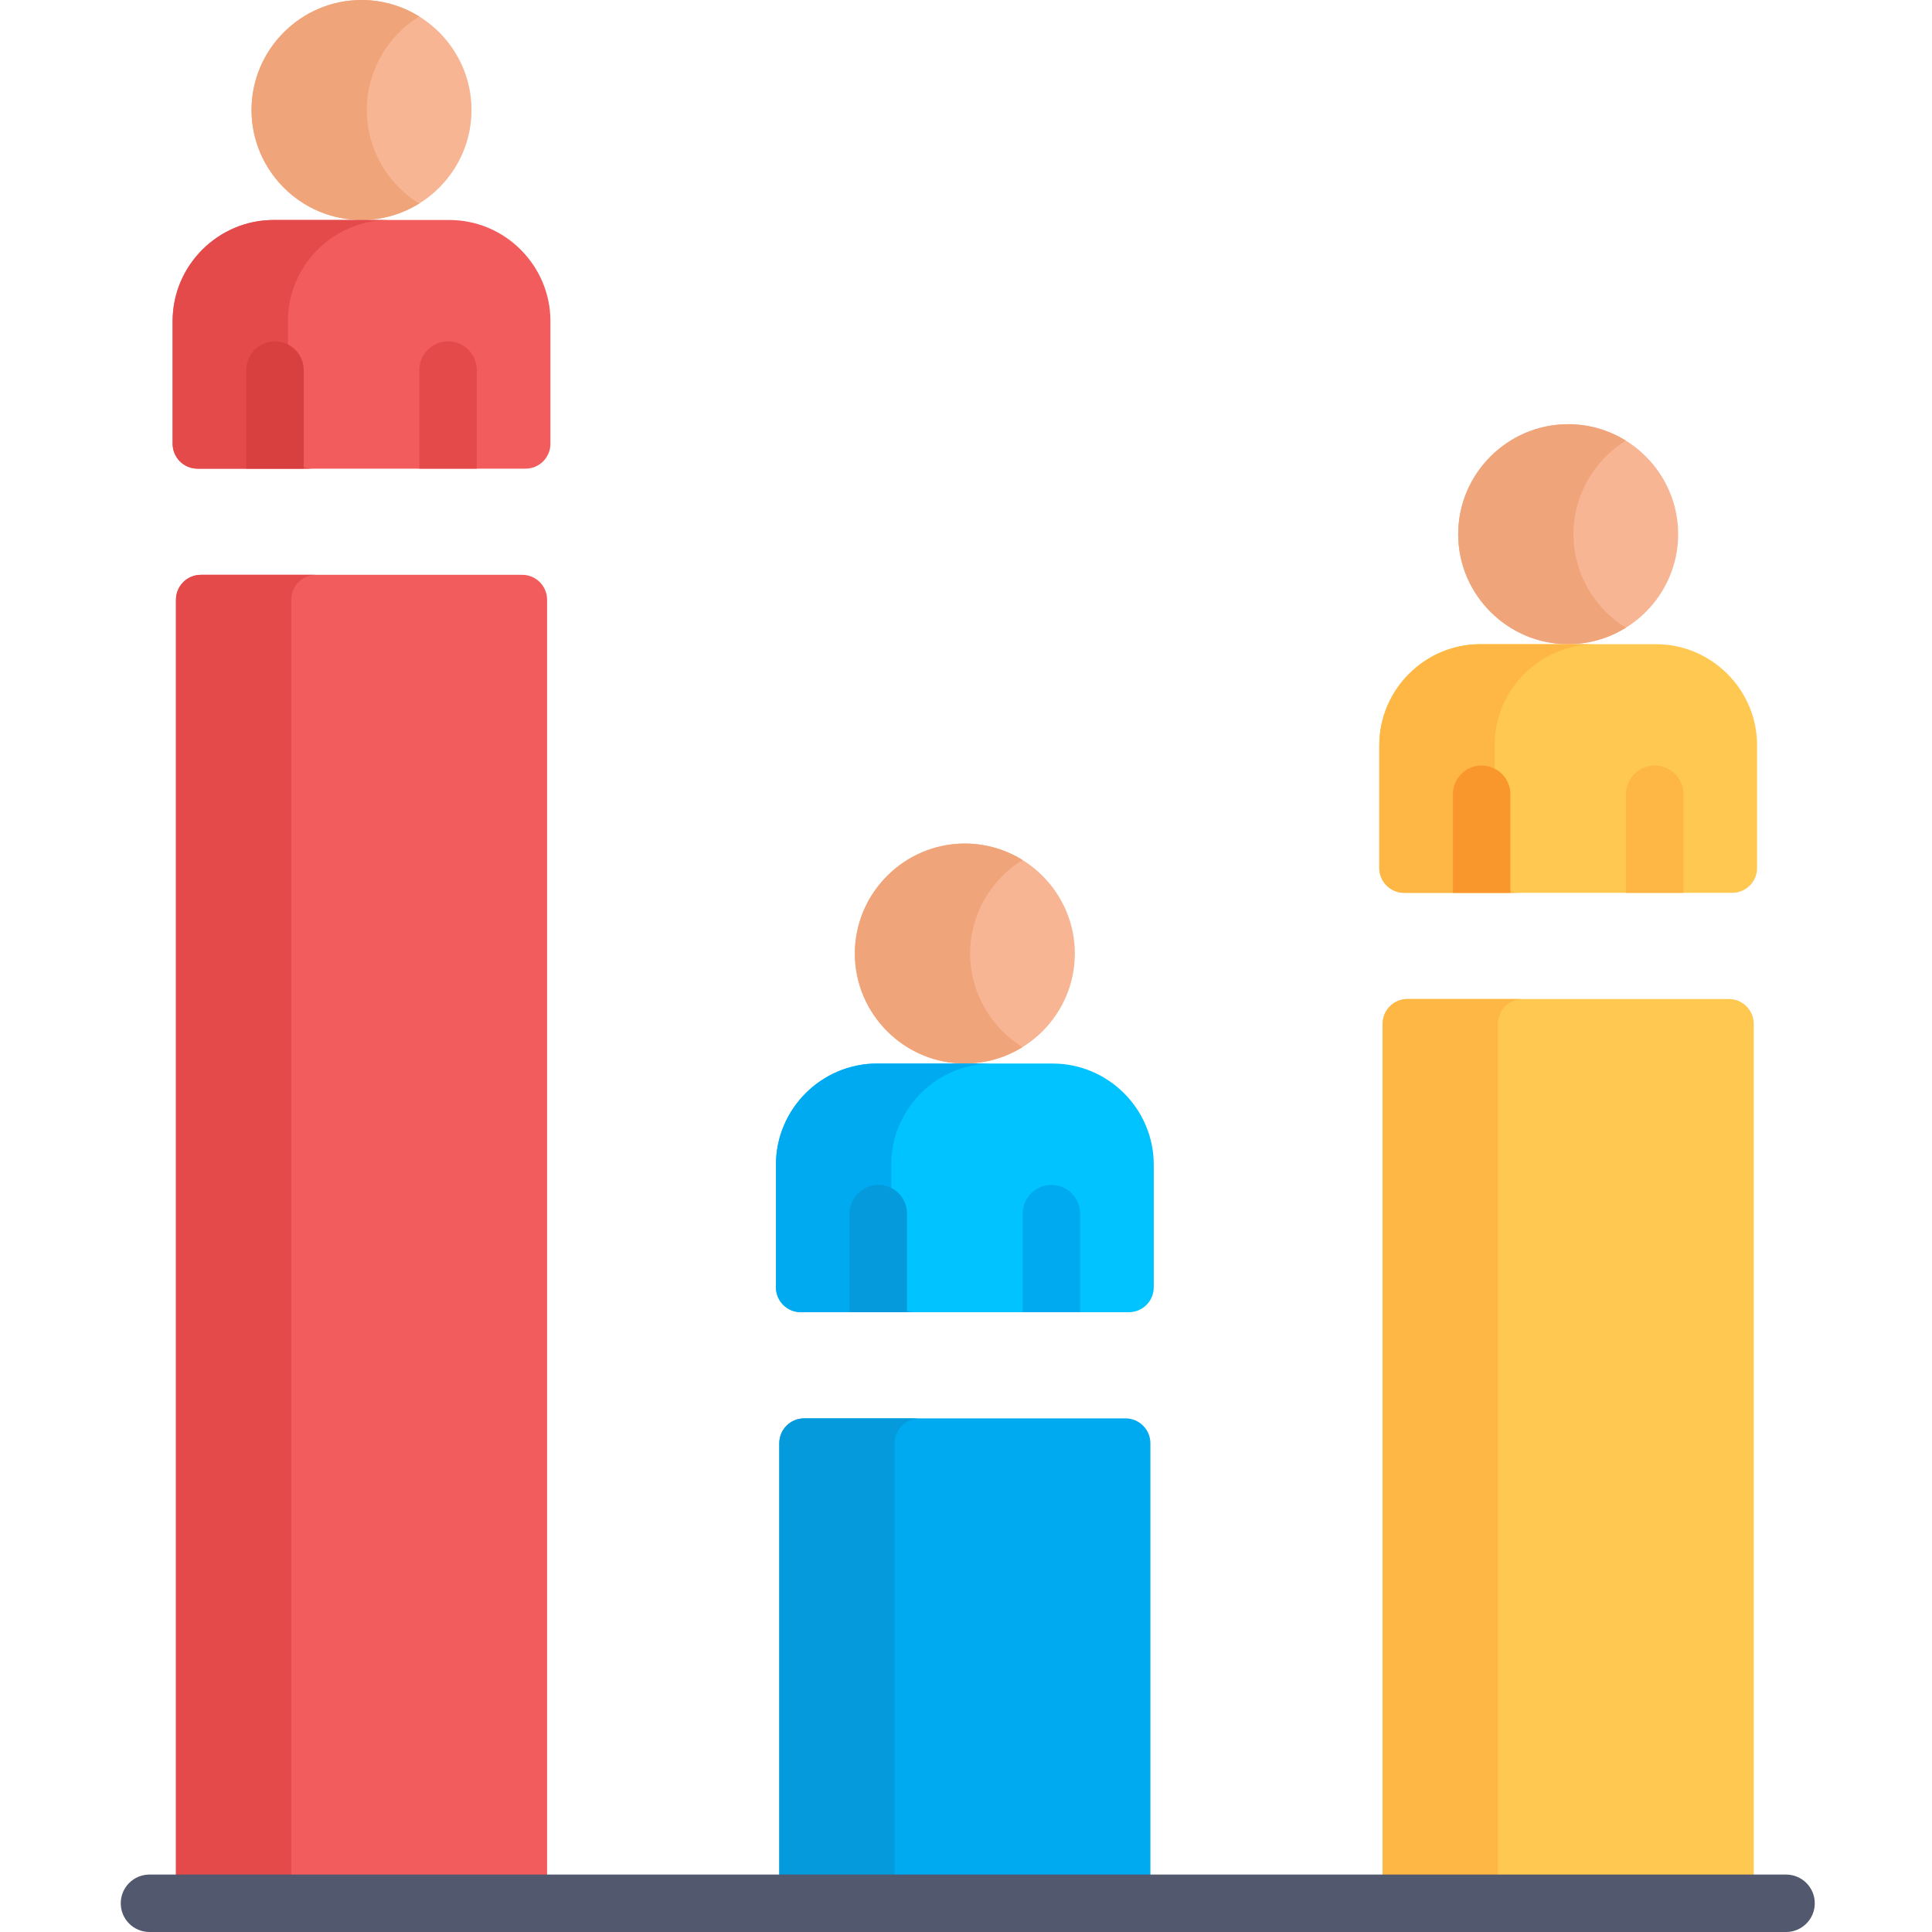 <svg height="512pt" viewBox="-32 0 512 512" width="512pt" xmlns="http://www.w3.org/2000/svg"><path d="m426.168 264.75h-85.164c-3.641 0-6.594 2.949-6.594 6.594v233.043h98.348v-233.043c0-3.641-2.949-6.594-6.59-6.594zm0 0" fill="#ffc850"/><path d="m371.551 264.75h-30.547c-3.641 0-6.594 2.953-6.594 6.594v233.047h30.551v-233.047c0-3.641 2.949-6.594 6.59-6.594zm0 0" fill="#feb644"/><path d="m266.277 375.887h-85.164c-3.641 0-6.59 2.953-6.59 6.594v121.91h98.344v-121.91c0-3.641-2.949-6.594-6.59-6.594zm0 0" fill="#00aaf0"/><path d="m211.664 375.887h-30.551c-3.641 0-6.59 2.953-6.59 6.594v121.91h30.547v-121.91c0-3.641 2.953-6.594 6.594-6.594zm0 0" fill="#059adb"/><path d="m63.809 0c-16.035 0-29.152 13.117-29.152 29.148 0 16.035 13.117 29.152 29.152 29.152 16.031 0 29.148-13.117 29.148-29.152 0-16.031-13.117-29.148-29.148-29.148zm0 0" fill="#f7b594"/><path d="m65.207 29.148c0-10.438 5.566-19.641 13.875-24.793-4.449-2.758-9.684-4.355-15.273-4.355-16.035 0-29.152 13.117-29.152 29.148 0 16.035 13.117 29.152 29.152 29.152 5.59 0 10.824-1.602 15.273-4.359-8.309-5.148-13.875-14.352-13.875-24.793zm0 0" fill="#f0a479"/><path d="m106.391 152.336h-85.164c-3.641 0-6.594 2.953-6.594 6.594v345.457h98.348v-345.457c0-3.641-2.953-6.594-6.59-6.594zm0 0" fill="#f25c5c"/><path d="m51.773 152.336h-30.547c-3.641 0-6.594 2.953-6.594 6.594v345.457h30.551v-345.457c0-3.641 2.949-6.594 6.59-6.594zm0 0" fill="#e54a4a"/><path d="m87.074 58.301h-46.535c-14.734 0-26.789 12.055-26.789 26.789v32.516c0 3.641 2.949 6.594 6.59 6.594h86.934c3.641 0 6.594-2.953 6.594-6.594v-32.516c-.004-14.734-12.059-26.789-26.793-26.789zm0 0" fill="#f25c5c"/><path d="m44.297 117.605v-32.516c0-14.734 12.059-26.789 26.793-26.789h-30.551c-14.734 0-26.789 12.055-26.789 26.789v32.516c0 3.641 2.949 6.594 6.59 6.594h30.551c-3.641 0-6.594-2.953-6.594-6.594zm0 0" fill="#e54a4a"/><path d="m441.32 512h-433.707c-4.207 0-7.613-3.406-7.613-7.613 0-4.203 3.406-7.609 7.613-7.609h433.711c4.203 0 7.609 3.406 7.609 7.609 0 4.207-3.406 7.613-7.613 7.613zm0 0" fill="#52586d"/><path d="m48.48 124.199v-26.125c0-4.203-3.406-7.613-7.609-7.613-4.207 0-7.613 3.41-7.613 7.613v26.121h15.223zm0 0" fill="#d83f3f"/><path d="m94.355 98.074c0-4.203-3.406-7.613-7.613-7.613-4.203 0-7.609 3.41-7.609 7.613v26.121h15.223zm0 0" fill="#e54a4a"/><path d="m223.695 223.551c-16.031 0-29.148 13.117-29.148 29.148 0 16.035 13.117 29.152 29.148 29.152 16.035 0 29.152-13.117 29.152-29.152 0-16.031-13.121-29.148-29.152-29.148zm0 0" fill="#f7b594"/><path d="m225.094 252.699c0-10.441 5.566-19.641 13.875-24.793-4.449-2.758-9.684-4.355-15.273-4.355-16.031 0-29.148 13.117-29.148 29.148s13.117 29.148 29.148 29.148c5.59 0 10.824-1.598 15.273-4.355-8.309-5.148-13.875-14.352-13.875-24.793zm0 0" fill="#f0a479"/><path d="m246.961 281.848h-46.531c-14.734 0-26.793 12.059-26.793 26.793v32.516c0 3.641 2.953 6.59 6.594 6.59h86.934c3.641 0 6.59-2.949 6.59-6.59v-32.516c0-14.734-12.055-26.793-26.793-26.793zm0 0" fill="#00c3ff"/><path d="m204.188 341.156v-32.516c0-14.734 12.055-26.793 26.789-26.793h-30.547c-14.734 0-26.793 12.059-26.793 26.793v32.516c0 3.641 2.953 6.59 6.594 6.59h30.547c-3.641 0-6.59-2.949-6.59-6.59zm0 0" fill="#00aaf0"/><path d="m208.371 347.746v-26.121c0-4.203-3.406-7.613-7.613-7.613-4.203 0-7.609 3.41-7.609 7.613v26.121zm0 0" fill="#059adb"/><path d="m254.246 321.625c0-4.203-3.41-7.613-7.613-7.613-4.203 0-7.613 3.41-7.613 7.613v26.121h15.227zm0 0" fill="#00aaf0"/><path d="m383.586 112.414c-16.035 0-29.152 13.117-29.152 29.148 0 16.035 13.117 29.152 29.152 29.152 16.031 0 29.148-13.117 29.148-29.152 0-16.031-13.117-29.148-29.148-29.148zm0 0" fill="#f7b594"/><path d="m384.984 141.562c0-10.441 5.566-19.641 13.875-24.793-4.449-2.758-9.684-4.355-15.273-4.355-16.035 0-29.152 13.117-29.152 29.148s13.117 29.152 29.152 29.152c5.59 0 10.824-1.602 15.273-4.359-8.309-5.148-13.875-14.352-13.875-24.793zm0 0" fill="#f0a479"/><path d="m406.852 170.715h-46.535c-14.734 0-26.789 12.055-26.789 26.789v32.516c0 3.641 2.949 6.59 6.59 6.59h86.934c3.641 0 6.594-2.949 6.594-6.59v-32.516c0-14.734-12.059-26.789-26.793-26.789zm0 0" fill="#ffc850"/><path d="m364.074 230.02v-32.516c0-14.734 12.059-26.789 26.793-26.789h-30.551c-14.734 0-26.789 12.055-26.789 26.789v32.516c0 3.641 2.949 6.59 6.59 6.59h30.551c-3.641 0-6.594-2.949-6.594-6.59zm0 0" fill="#feb644"/><path d="m368.262 236.609v-26.121c0-4.203-3.41-7.613-7.613-7.613-4.203 0-7.613 3.41-7.613 7.613v26.121zm0 0" fill="#f9972d"/><path d="m414.133 210.488c0-4.203-3.406-7.613-7.609-7.613-4.207 0-7.613 3.41-7.613 7.613v26.121h15.223zm0 0" fill="#feb644"/></svg>